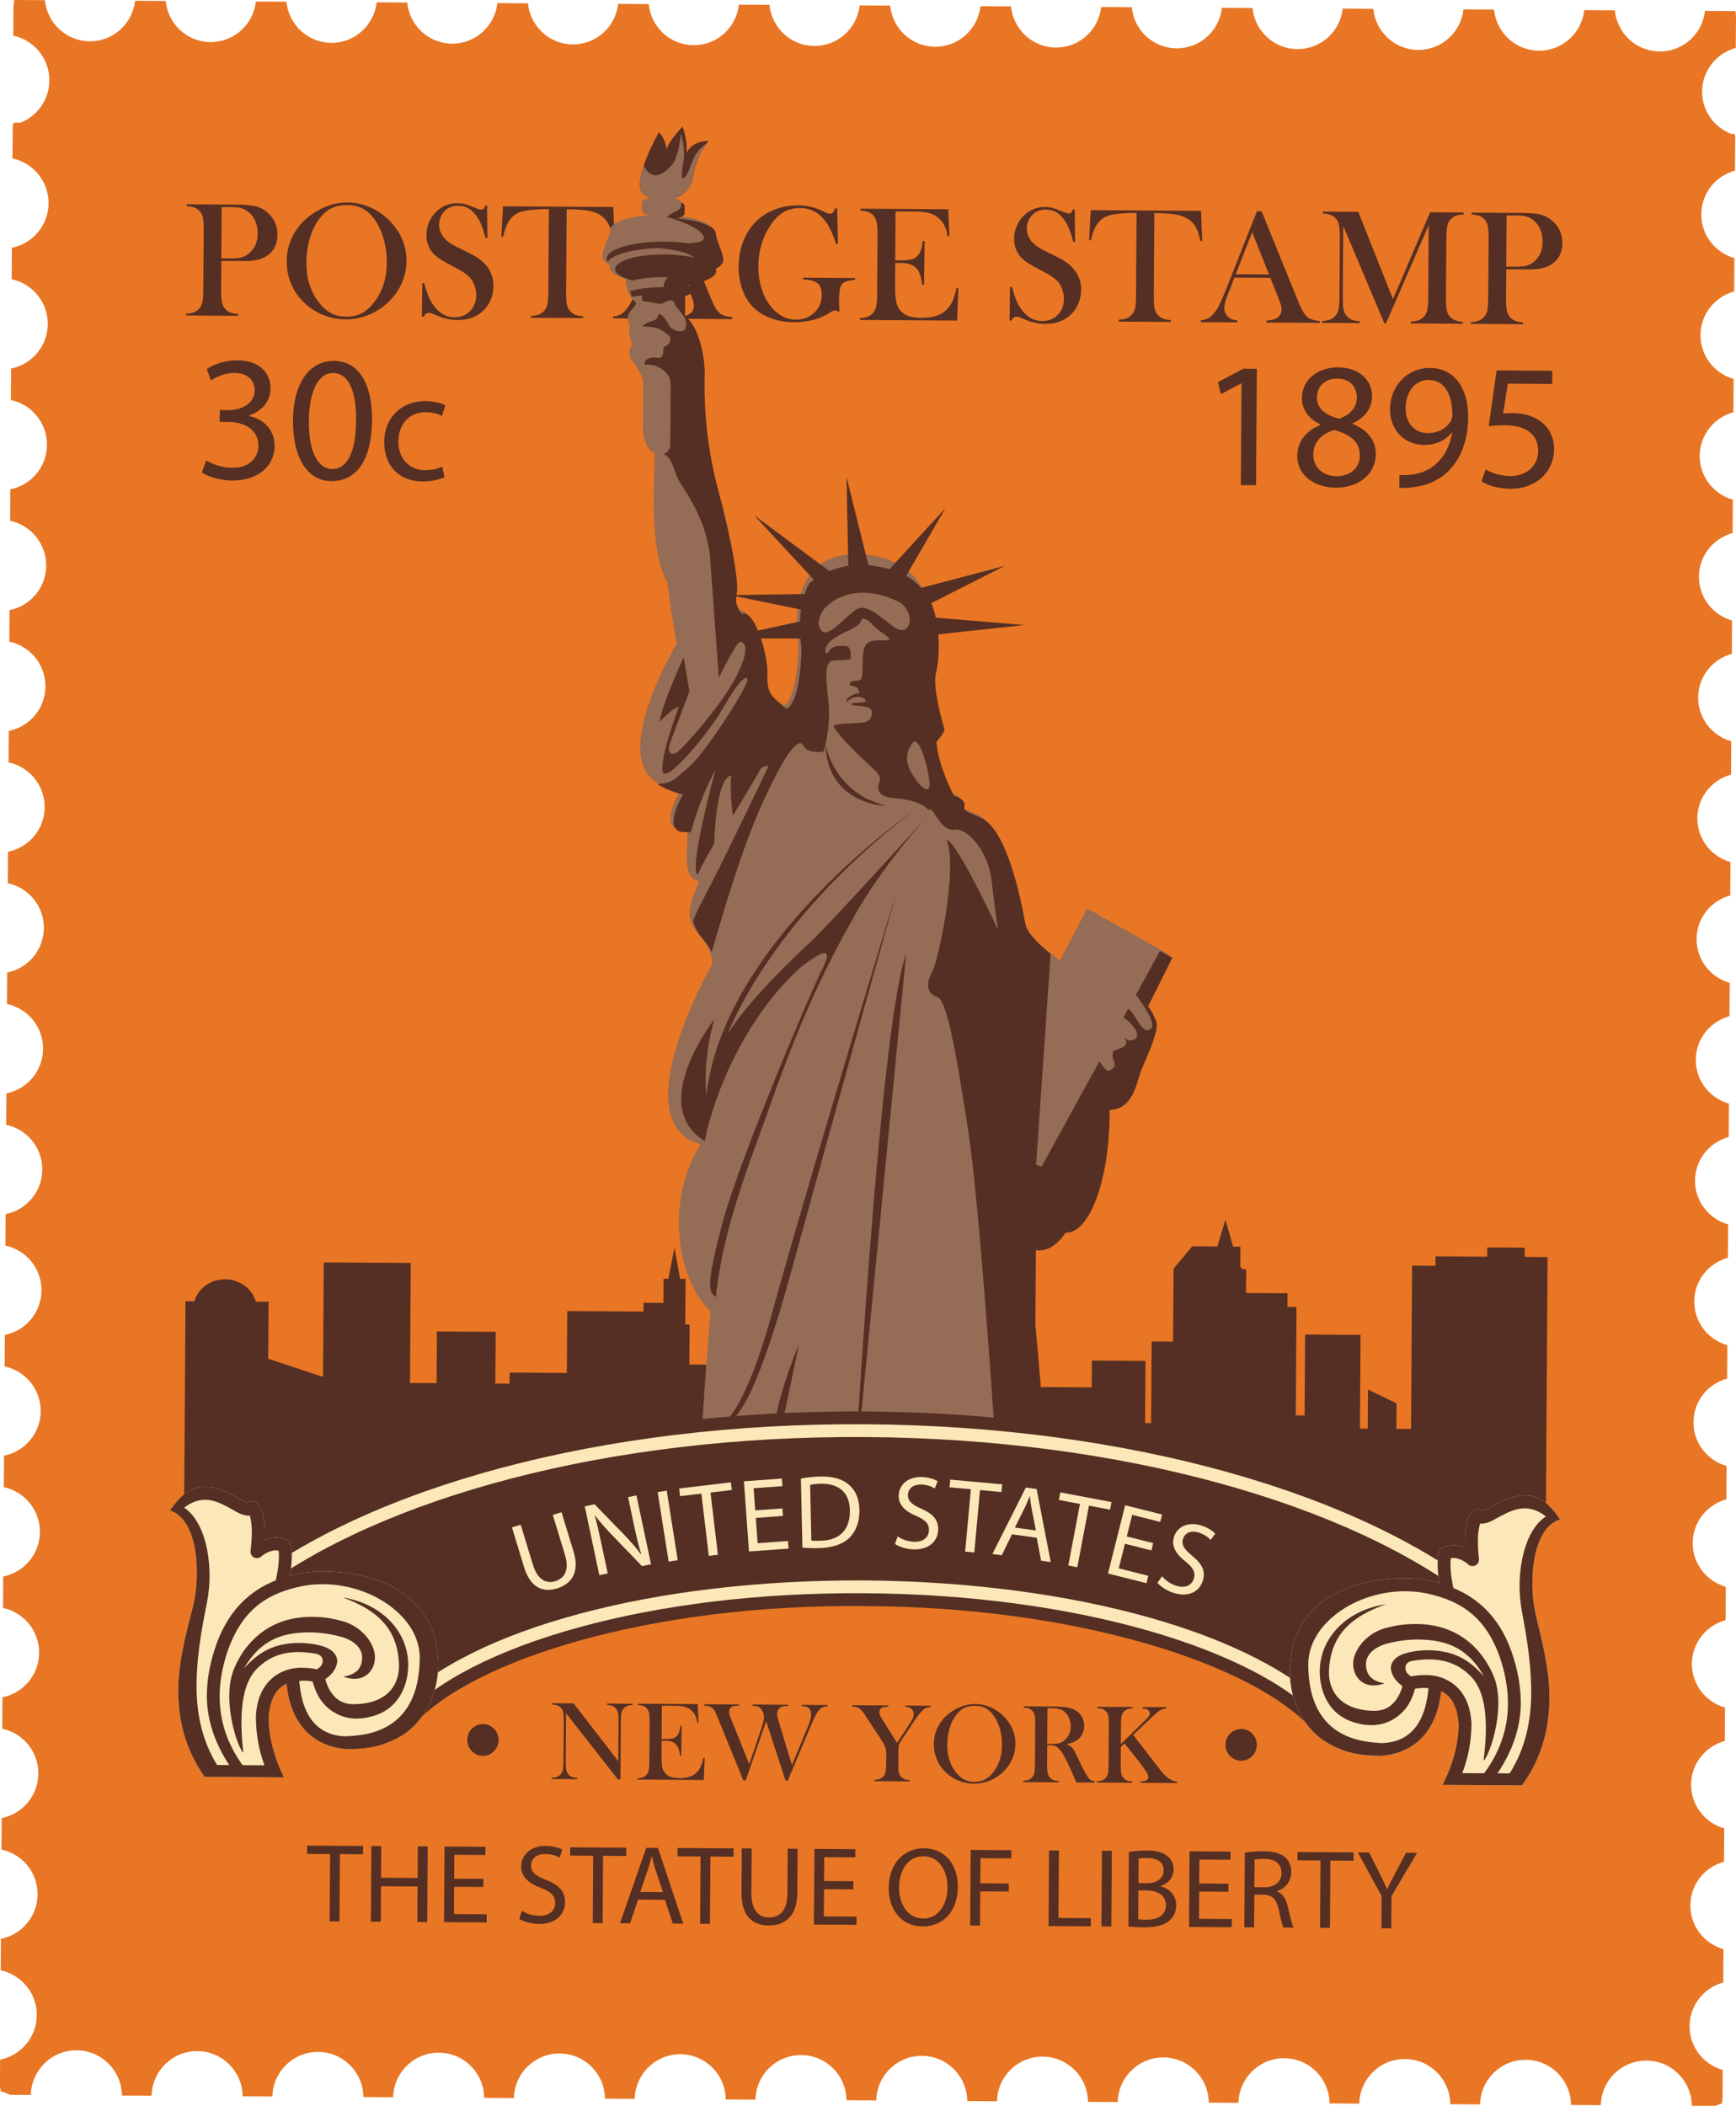 <svg xmlns="http://www.w3.org/2000/svg" width="890.58" height="1080" viewBox="0 0 890.58 1080"><g id="a"/><g id="b"><g id="c"><g id="d"><path d="M890.47 24.49l.11-16.43c-.16-.75-.17-1.56-.23-2.35l-15.69-.1c-1.3 11.74-11.19 20.86-23.27 20.78-12.07-.08-21.83-9.33-22.99-21.08l-15.67-.1c-1.32 11.75-11.21 20.87-23.28 20.79-12.08-.08-21.83-9.33-22.99-21.09l-15.69-.1c-1.31 11.74-11.2 20.86-23.27 20.79-12.08-.08-21.84-9.33-23-21.09l-15.67-.1c-1.31 11.74-11.21 20.86-23.27 20.78-12.07-.08-21.84-9.33-23.01-21.09l-15.68-.1c-1.3 11.74-11.2 20.87-23.27 20.79-12.07-.08-21.84-9.33-23-21.09l-15.68-.1c-1.31 11.75-11.21 20.87-23.27 20.79-12.08-.08-21.83-9.33-23-21.09l-15.69-.1c-1.3 11.74-11.19 20.86-23.27 20.78-12.08-.08-21.84-9.33-23-21.09l-15.68-.1c-1.31 11.74-11.21 20.87-23.27 20.79-12.07-.08-21.84-9.33-23-21.09l-15.68-.1c-1.3 11.74-11.2 20.87-23.28 20.79-12.07-.08-21.83-9.32-22.99-21.08l-15.68-.1c-1.31 11.75-11.21 20.86-23.27 20.78-12.07-.08-21.83-9.32-22.99-21.08l-15.69-.1c-1.3 11.74-11.19 20.87-23.26 20.79-12.07-.08-21.84-9.33-23.01-21.09l-15.66-.1c-1.32 11.74-11.22 20.86-23.28 20.79-12.07-.08-21.84-9.33-23-21.09l-15.69-.1c-1.3 11.74-11.2 20.86-23.28 20.79-12.07-.08-21.83-9.33-22.99-21.08l-15.68-.11c-1.31 11.75-11.21 20.87-23.26 20.79-12.08-.08-21.84-9.33-23.01-21.08l-15.69-.11c-.1.99-.21 1.98-.44 2.92l-.1 15.38c10.63 2.25 18.59 11.74 18.51 23.02-.06 9.9-6.25 18.3-14.94 21.66l-3.44-.02c-.04.36-.11.71-.16 1.07-.09.02-.17.07-.27.08l-.11 17.15c10.63 2.25 18.59 11.74 18.51 23.02-.07 11.31-8.15 20.67-18.81 22.79l-.11 16.14c10.63 2.26 18.58 11.74 18.51 23.04-.07 11.29-8.15 20.66-18.81 22.78l-.11 16.14c10.63 2.25 18.59 11.73 18.52 23.02-.07 11.29-8.15 20.66-18.81 22.78l-.1 16.14c10.63 2.26 18.59 11.74 18.51 23.04-.08 11.29-8.16 20.66-18.81 22.78l-.11 16.15c10.63 2.25 18.59 11.73 18.52 23.01-.07 11.3-8.15 20.67-18.81 22.78l-.11 16.15c10.63 2.25 18.59 11.74 18.52 23.04-.07 11.3-8.15 20.67-18.81 22.78l-.1 16.14c10.63 2.25 18.59 11.73 18.51 23.02-.07 11.29-8.15 20.66-18.81 22.78l-.11 16.15c10.63 2.26 18.59 11.74 18.51 23.04-.07 11.3-8.15 20.66-18.81 22.78l-.11 16.14c10.63 2.25 18.59 11.72 18.52 23.02-.07 11.3-8.16 20.66-18.82 22.78l-.1 16.14c10.63 2.25 18.59 11.74 18.51 23.03-.07 11.3-8.15 20.67-18.81 22.78l-.11 16.15c10.63 2.25 18.59 11.72 18.51 23.02-.07 11.29-8.15 20.66-18.81 22.77l-.11 16.15c10.63 2.26 18.59 11.75 18.52 23.04-.07 11.29-8.16 20.66-18.82 22.78l-.1 16.14c10.63 2.25 18.59 11.72 18.52 23.02-.07 11.3-8.16 20.67-18.81 22.78l-.11 16.14c10.63 2.25 18.59 11.74 18.52 23.04-.07 11.29-8.15 20.67-18.81 22.78l-.11 16.14c10.63 2.25 18.59 11.72 18.52 23.01-.07 11.3-8.15 20.66-18.81 22.78l-.11 16.14c10.63 2.25 18.59 11.74 18.51 23.04-.07 11.29-8.16 20.66-18.81 22.78l-.09 13.84c.16.82.38 1.62.45 2.45 1.67.39 3.22 1.01 4.74 1.73l10.67.07c.27-12.74 10.7-22.96 23.51-22.88 12.78.08 23.09 10.44 23.19 23.18l15.25.1c.28-12.73 10.69-22.96 23.49-22.87 12.8.08 23.1 10.44 23.21 23.18l15.26.1c.27-12.73 10.7-22.96 23.5-22.88 12.78.08 23.09 10.45 23.19 23.18l15.27.1c.27-12.73 10.7-22.95 23.49-22.87 12.8.08 23.09 10.44 23.21 23.18l15.24.1c.28-12.73 10.72-22.96 23.51-22.88 12.79.08 23.1 10.44 23.2 23.18l15.26.1c.28-12.73 10.69-22.96 23.49-22.88 12.8.08 23.11 10.44 23.21 23.18l15.25.1c.27-12.73 10.7-22.96 23.5-22.87 12.78.08 23.09 10.44 23.2 23.18l15.26.1c.27-12.73 10.69-22.96 23.49-22.87 12.8.08 23.1 10.44 23.21 23.18l15.25.1c.27-12.73 10.69-22.96 23.5-22.88 12.78.09 23.09 10.44 23.19 23.18l15.26.1c.28-12.73 10.69-22.96 23.49-22.87 12.79.08 23.1 10.44 23.2 23.18l15.25.1c.28-12.73 10.71-22.96 23.51-22.88 12.78.08 23.09 10.44 23.19 23.18l15.27.1c.27-12.73 10.69-22.96 23.49-22.87 12.8.08 23.09 10.44 23.21 23.18l15.24.1c.28-12.73 10.71-22.96 23.5-22.88 12.79.08 23.1 10.45 23.18 23.18l15.27.1c.27-12.73 10.69-22.96 23.49-22.88 12.8.08 23.1 10.45 23.21 23.18l12.07.08c1.06-.49 2.17-.91 3.32-1.25.05-.66.24-1.26.35-1.91l.1-15.28c-9.85-2.82-17.06-11.8-16.99-22.53.07-10.74 7.4-19.63 17.28-22.33l.11-17.09c-9.84-2.81-17.06-11.81-16.99-22.54.07-10.73 7.4-19.64 17.28-22.31l.11-17.09c-9.85-2.82-17.06-11.8-16.99-22.54.07-10.73 7.4-19.64 17.28-22.33l.11-17.09c-9.84-2.8-17.06-11.8-16.99-22.54.07-10.73 7.4-19.63 17.28-22.32l.11-17.09c-9.84-2.82-17.05-11.8-16.99-22.53.07-10.73 7.4-19.64 17.28-22.33l.11-17.09c-9.85-2.81-17.06-11.8-16.99-22.54.07-10.74 7.4-19.64 17.28-22.32l.11-17.09c-9.85-2.82-17.06-11.8-16.99-22.54.07-10.73 7.4-19.64 17.28-22.33l.11-17.08c-9.85-2.81-17.06-11.81-16.99-22.54.07-10.73 7.4-19.64 17.28-22.31l.11-17.09c-9.84-2.82-17.06-11.8-16.99-22.54.07-10.73 7.4-19.64 17.28-22.33l.11-17.09c-9.85-2.8-17.06-11.8-16.99-22.54.07-10.73 7.4-19.64 17.28-22.31l.11-17.09c-9.84-2.82-17.05-11.8-16.99-22.53.07-10.73 7.4-19.63 17.28-22.34l.11-17.08c-9.84-2.8-17.06-11.81-16.98-22.54.07-10.72 7.4-19.64 17.28-22.31l.11-17.09c-9.85-2.81-17.06-11.81-16.99-22.54.07-10.73 7.4-19.63 17.28-22.33l.11-17.09c-9.84-2.8-17.05-11.8-16.99-22.53.07-10.73 7.4-19.64 17.28-22.32l.11-17.09c-9.85-2.82-17.06-11.81-16.99-22.54.07-10.74 7.4-19.64 17.28-22.33l.11-17.09c-9.84-2.81-17.05-11.8-16.99-22.55.07-10.72 7.4-19.64 17.28-22.31l.12-18.09c-.06-.03-.12-.05-.18-.07-.01-.21-.04-.41-.06-.61h-1.6c-8.87-3.37-15.2-11.81-15.14-21.87.07-10.72 7.4-19.63 17.28-22.31z" fill="#e97624"/><g><path d="M113.55 133.81l-.09 15.01c-.02 2.84.13 4.95.44 6.33.31 1.38.9 2.52 1.76 3.42.74.79 1.61 1.37 2.6 1.75.99.38 2.29.62 3.9.71v.96l-26.72-.17v-.96c1.62-.08 2.93-.29 3.92-.66.99-.37 1.86-.94 2.62-1.72.9-.89 1.51-2.01 1.82-3.37.32-1.36.48-3.48.5-6.35l.2-30.81c.02-2.4-.07-4.25-.28-5.54-.2-1.29-.55-2.36-1.04-3.16-.72-1.12-1.63-1.95-2.74-2.5-1.11-.55-2.56-.89-4.34-1.01h-.29v-.96l25.21.16c4.4.03 7.65.27 9.74.73 2.09.46 3.99 1.36 5.71 2.71 3.94 3.04 5.89 7.07 5.86 12.08-.03 5.1-2.06 8.82-6.09 11.16-2.1 1.21-4.64 1.94-7.63 2.17-.95.08-3.23.11-6.86.08l-8.2-.05zm.01-1.33 4.09.03c2.76.02 4.89-.17 6.38-.57 1.49-.39 2.83-1.13 4-2.21 2.75-2.46 4.14-5.76 4.16-9.88.01-2.28-.37-4.39-1.15-6.3-.78-1.91-1.91-3.47-3.38-4.68-1.69-1.43-3.71-2.28-6.04-2.55-.64-.06-2.11-.1-4.39-.11l-3.51-.02-.17 26.3z" fill="#552f23"/><path d="M147.08 134.01c.03-4.69 1.06-9.02 3.1-13.01 2.03-3.99 4.98-7.46 8.85-10.42 2.88-2.18 5.99-3.86 9.31-5.02 3.32-1.16 6.67-1.74 10.04-1.72 4.29.03 8.44 1 12.44 2.91 4 1.91 7.49 4.58 10.48 8.04 4.87 5.61 7.28 11.97 7.23 19.08-.02 3.57-.69 7.01-1.99 10.32-1.3 3.31-3.19 6.32-5.66 9.04-3.04 3.38-6.61 5.99-10.73 7.84-4.12 1.84-8.43 2.75-12.92 2.72-4.43-.03-8.66-.96-12.69-2.8-4.03-1.84-7.5-4.43-10.4-7.77-2.3-2.61-4.06-5.57-5.27-8.88-1.22-3.32-1.82-6.76-1.79-10.33zm10.11.69c-.05 8.09 2.11 14.92 6.48 20.5 1.96 2.49 4.05 4.31 6.25 5.46 2.21 1.14 4.76 1.72 7.66 1.74 2.93.02 5.5-.52 7.72-1.62 2.22-1.1 4.35-2.9 6.37-5.4 4.44-5.55 6.69-12.41 6.74-20.58.03-4.49-.55-8.74-1.74-12.75-1.18-4.01-2.87-7.42-5.05-10.22-1.77-2.3-3.74-3.98-5.92-5.04-2.18-1.06-4.76-1.6-7.75-1.62-2.95-.02-5.51.47-7.68 1.5-2.17 1.02-4.18 2.68-6.03 4.98-2.22 2.75-3.94 6.13-5.17 10.14-1.23 4-1.85 8.31-1.88 12.92z" fill="#552f23"/><path d="M216.42 162.44l.24-17.26.96.05c1.14 4.4 2.51 7.87 4.11 10.41 3.01 4.69 6.81 7.05 11.41 7.08 3.21.02 5.86-1.03 7.97-3.17 2.1-2.14 3.17-4.84 3.19-8.13.0-1.42-.21-2.87-.66-4.35-.45-1.48-1.06-2.75-1.83-3.81-.81-1.09-1.93-2.15-3.39-3.16-1.46-1.01-3.69-2.3-6.68-3.85-2.64-1.36-4.67-2.5-6.06-3.43-1.41-.93-2.53-1.87-3.39-2.82-2.38-2.64-3.55-5.83-3.53-9.6.02-2.31.5-4.54 1.44-6.67.95-2.15 2.26-3.98 3.94-5.5 2.97-2.71 6.48-4.05 10.52-4.03 1.31.01 2.52.15 3.63.42 1.11.27 2.6.8 4.46 1.59 1.39.57 2.33.93 2.83 1.08.5.16.95.24 1.34.24.98.0 1.63-.7 1.98-2.11h.96l.19 16.6h-.96c-.74-2.66-1.37-4.69-1.9-6.1-.53-1.41-1.17-2.72-1.92-3.92-1.35-2.19-2.84-3.8-4.47-4.86-1.63-1.06-3.52-1.59-5.66-1.6-3.12-.02-5.59 1.02-7.41 3.13-.76.86-1.36 1.87-1.8 3.04-.44 1.17-.66 2.34-.67 3.51-.03 4.66 2.94 8.44 8.9 11.32l5.87 2.88c4.52 2.17 7.78 4.57 9.76 7.18 2.26 2.92 3.38 6.3 3.36 10.15-.01 2.56-.55 5-1.59 7.33-1.47 3.24-3.66 5.74-6.57 7.48-2.91 1.75-6.33 2.61-10.26 2.58-3.59-.02-7.05-.76-10.35-2.2-1.72-.76-2.75-1.2-3.08-1.31-.33-.12-.71-.17-1.13-.18-1.33-.01-2.26.65-2.77 1.99h-.96z" fill="#552f23"/><path d="M281.58 107.26c-1.76-.01-3.64.03-5.64.13-4.29.19-7.5.72-9.61 1.57-2.11.85-3.85 2.32-5.23 4.44-1.26 1.94-2.24 4.58-2.94 7.92l-.96-.09.85-15.42 56.56.37.65 15.43-.96.08c-.73-3.88-1.89-6.82-3.48-8.83-1.59-2-3.91-3.45-6.97-4.33-2.58-.77-6.97-1.17-13.16-1.22l-.27 42.65c-.02 2.84.13 4.95.44 6.33.31 1.38.9 2.52 1.76 3.42.77.81 1.65 1.4 2.64 1.77.99.37 2.27.6 3.86.7v.96l-26.72-.17v-.96c1.62-.08 2.93-.29 3.92-.64.99-.36 1.88-.94 2.66-1.74.87-.89 1.47-2.01 1.8-3.38.33-1.37.5-3.48.52-6.35l.28-42.64z" fill="#552f23"/><path d="M375.61 163.65l-27.47-.18v-.96c2.49-.21 4.22-.62 5.2-1.22 1.73-1.07 2.61-2.57 2.62-4.5.0-1.14-.37-2.68-1.14-4.61l-.7-1.77-3.95-9.89-18.39-.12-2.21 5.75-1.06 2.59c-1.27 3.06-1.92 5.46-1.93 7.22.0 1.03.22 1.99.67 2.89.46.89 1.07 1.62 1.85 2.18 1.08.76 2.47 1.21 4.17 1.37v.96l-18.73-.12v-.96c1.48-.08 2.78-.43 3.9-1.06 1.12-.63 2.21-1.66 3.28-3.08.9-1.13 1.78-2.6 2.64-4.39.86-1.79 2-4.49 3.42-8.07l15.56-39.32h2.38l17.9 44.07c1.34 3.32 2.41 5.7 3.22 7.13.8 1.43 1.67 2.5 2.61 3.23.67.51 1.43.9 2.29 1.17.86.27 2.15.51 3.88.71v.96zm-26.1-24.84-8.64-21.71-8.42 21.6 17.06.11z" fill="#552f23"/><path d="M429.5 106.92l.38 18.19-.96.07c-1.88-6.2-4.32-10.82-7.31-13.86-2.99-3.04-6.62-4.58-10.88-4.61-3.32-.02-6.17.64-8.57 1.97-2.39 1.34-4.63 3.52-6.71 6.54-4.22 6.19-6.36 13.28-6.41 21.28-.02 3.82.45 7.42 1.44 10.82.98 3.39 2.42 6.39 4.33 8.99 3.71 5.04 8.24 7.58 13.62 7.62 2.12.01 4.12-.42 5.99-1.3 1.87-.88 3.41-2.1 4.62-3.65 1.66-2.16 2.5-4.74 2.52-7.72.02-2.76-.71-4.76-2.2-5.99-1.48-1.23-3.94-1.87-7.36-1.89v-.96l26.67.17v.96c-2.46.21-4.18.54-5.18.99-.99.45-1.73 1.24-2.21 2.35-.54 1.22-.82 3.66-.84 7.31.0 1 .04 2.57.14 4.68l.08.96c-1.06-.39-1.84-.6-2.34-.6-.61.0-1.39.31-2.35.95-2.44 1.66-5.26 2.92-8.47 3.79-3.21.87-6.6 1.29-10.17 1.27-4.91-.03-9.32-.89-13.26-2.59-3.93-1.7-7.11-4.11-9.55-7.25-1.82-2.35-3.22-5.15-4.19-8.39-.97-3.24-1.44-6.67-1.42-10.29.03-4.99.95-9.63 2.77-13.9 1.81-4.28 4.34-7.81 7.59-10.57 2.66-2.24 5.72-3.96 9.19-5.17 3.47-1.2 7.12-1.79 10.97-1.77 2.23.02 4.3.24 6.2.67 1.9.43 3.93 1.13 6.07 2.09l2.46 1.14c.61.25 1.17.38 1.67.39 1.12.0 1.97-.9 2.57-2.7h1.09z" fill="#552f23"/><path d="M486.43 107.3l.62 13.8-.96.04c-.35-2.34-.93-4.29-1.76-5.82-.83-1.54-2.03-2.9-3.61-4.08-1.3-.98-2.84-1.68-4.63-2.09-1.78-.42-4.15-.63-7.1-.65l-9.57-.06-.16 25.08 2.51.02c2.54.01 4.44-.14 5.73-.47 1.28-.33 2.33-.92 3.15-1.78.79-.8 1.37-1.75 1.76-2.85.38-1.1.7-2.72.97-4.86l.96.05-.31 22.41h-.96c-.23-2.15-.6-3.88-1.08-5.19-.48-1.31-1.15-2.43-2.01-3.36-.83-.89-1.91-1.56-3.25-1.98-1.33-.43-3.04-.65-5.1-.66l-2.38-.02-.06 9.58c-.03 3.82.06 6.6.24 8.34.19 1.74.55 3.2 1.1 4.37.93 2.01 2.37 3.49 4.3 4.44 1.93.95 4.48 1.43 7.66 1.45 3.34.02 6.15-.39 8.41-1.22 2.27-.84 4.11-2.14 5.54-3.91 1.01-1.19 1.83-2.56 2.47-4.08.64-1.53 1.23-3.55 1.77-6.06l.96.05-.65 16.63-49.87-.32v-.96c1.59-.08 2.88-.29 3.87-.65 1-.35 1.88-.94 2.67-1.74.87-.89 1.47-2.02 1.79-3.4.33-1.38.51-3.49.52-6.33l.2-30.81c.02-2.84-.13-4.95-.44-6.34-.31-1.38-.89-2.52-1.75-3.42-.75-.81-1.62-1.41-2.6-1.77-.99-.37-2.29-.6-3.91-.7v-.96l44.95.29z" fill="#552f23"/><path d="M517.92 164.4l.24-17.27.96.05c1.14 4.4 2.51 7.87 4.11 10.41 3.01 4.69 6.81 7.05 11.41 7.08 3.2.02 5.87-1.04 7.97-3.17 2.11-2.13 3.17-4.84 3.19-8.13.0-1.43-.21-2.88-.67-4.36-.45-1.48-1.06-2.75-1.83-3.81-.8-1.09-1.93-2.14-3.38-3.15-1.46-1.02-3.69-2.3-6.69-3.85-2.64-1.36-4.66-2.5-6.06-3.42-1.4-.93-2.54-1.87-3.39-2.83-2.38-2.63-3.55-5.83-3.53-9.59.01-2.32.5-4.54 1.44-6.68.95-2.14 2.26-3.97 3.94-5.49 2.97-2.71 6.48-4.05 10.52-4.03 1.31.0 2.52.15 3.63.42 1.11.27 2.6.8 4.46 1.59 1.39.57 2.33.93 2.83 1.09.5.16.94.24 1.34.24.97.0 1.63-.7 1.98-2.12h.96l.19 16.6h-.96c-.74-2.66-1.37-4.69-1.9-6.1-.53-1.42-1.17-2.72-1.91-3.93-1.35-2.18-2.84-3.8-4.48-4.86-1.63-1.06-3.52-1.59-5.66-1.6-3.11-.02-5.59 1.02-7.41 3.13-.76.86-1.36 1.88-1.8 3.04-.44 1.17-.66 2.34-.67 3.51-.03 4.66 2.94 8.44 8.91 11.32l5.86 2.88c4.52 2.18 7.78 4.57 9.76 7.18 2.26 2.92 3.38 6.3 3.36 10.15-.02 2.56-.55 5.01-1.59 7.34-1.47 3.24-3.66 5.74-6.57 7.49-2.91 1.74-6.33 2.6-10.26 2.58-3.6-.03-7.05-.75-10.36-2.2-1.72-.76-2.75-1.2-3.08-1.32-.33-.11-.71-.17-1.13-.17-1.34-.01-2.26.65-2.77 1.99h-.96z" fill="#552f23"/><path d="M583.08 109.22c-1.75-.01-3.64.03-5.64.13-4.29.2-7.5.71-9.61 1.57-2.11.85-3.86 2.33-5.23 4.44-1.27 1.94-2.24 4.58-2.94 7.92l-.96-.09.85-15.42 56.56.37.65 15.43-.96.08c-.73-3.88-1.89-6.82-3.47-8.82-1.59-2-3.91-3.45-6.98-4.33-2.59-.77-6.97-1.17-13.16-1.22l-.28 42.65c-.02 2.84.13 4.95.44 6.33.31 1.39.89 2.52 1.76 3.42.77.81 1.65 1.41 2.64 1.77.99.37 2.27.6 3.86.7v.96l-26.72-.17v-.96c1.62-.07 2.93-.29 3.92-.65.99-.35 1.88-.94 2.66-1.74.87-.88 1.47-2.01 1.8-3.38.32-1.36.5-3.48.52-6.35l.27-42.64z" fill="#552f23"/><path d="M677.11 165.6l-27.47-.18v-.96c2.49-.21 4.22-.62 5.2-1.22 1.73-1.07 2.61-2.58 2.62-4.5.0-1.14-.37-2.68-1.14-4.61l-.7-1.76-3.95-9.89-18.39-.12-2.21 5.75-1.06 2.59c-1.27 3.05-1.91 5.46-1.93 7.22.0 1.03.22 1.99.67 2.89.45.89 1.07 1.62 1.85 2.19 1.08.76 2.47 1.21 4.17 1.37v.96l-18.74-.12v-.96c1.49-.08 2.78-.43 3.9-1.06 1.12-.63 2.21-1.66 3.28-3.07.9-1.14 1.78-2.6 2.64-4.39.86-1.79 2-4.48 3.42-8.07l15.55-39.32 2.38.02 17.9 44.06c1.34 3.32 2.41 5.7 3.21 7.13.8 1.43 1.67 2.5 2.61 3.23.67.51 1.43.89 2.29 1.17.86.27 2.16.51 3.88.72v.96zm-26.1-24.84-8.64-21.71-8.42 21.6 17.06.11z" fill="#552f23"/><path d="M750.84 109.97c-1.59.08-2.86.28-3.83.62-.96.34-1.85.91-2.66 1.72-.62.58-1.08 1.23-1.39 1.93-.31.71-.53 1.61-.64 2.69-.21 1.45-.31 3.16-.33 5.14l-.2 30.81c-.02 2.87.14 5 .46 6.4.33 1.39.92 2.52 1.78 3.35 1.52 1.49 3.68 2.31 6.46 2.47v.96l-26.72-.17v-.96c1.62-.08 2.93-.3 3.92-.66.99-.37 1.88-.95 2.67-1.72.87-.89 1.47-2.02 1.8-3.4.33-1.37.5-3.49.52-6.33l.24-37.37-21.86 50.36h-.88l-21.08-49.9-.24 36.62c-.02 2.87.13 4.99.44 6.36.31 1.37.9 2.5 1.76 3.39.77.82 1.65 1.41 2.64 1.78.99.36 2.27.6 3.86.69v.96l-19.28-.12v-.96c1.6-.08 2.89-.29 3.88-.65 1-.36 1.88-.94 2.67-1.74.87-.88 1.46-2.01 1.8-3.39.33-1.37.5-3.49.52-6.33l.2-30.81c0-1.28-.02-2.5-.1-3.64-.13-2.06-.44-3.57-.94-4.53-.69-1.31-1.63-2.28-2.84-2.92-1.21-.63-2.81-1.01-4.82-1.14v-.97l18.15.12 17.81 44.8 19.06-44.57 17.18.11v.96z" fill="#552f23"/><path d="M772.73 138.08l-.1 15.01c-.02 2.84.13 4.95.44 6.33.31 1.38.9 2.52 1.75 3.42.75.79 1.62 1.37 2.6 1.75.98.38 2.29.62 3.9.72v.96l-26.72-.17v-.96c1.62-.07 2.93-.29 3.92-.66.99-.37 1.87-.94 2.62-1.72.9-.88 1.5-2.01 1.82-3.37.31-1.37.48-3.48.5-6.35l.2-30.81c.02-2.4-.08-4.25-.27-5.54-.21-1.3-.55-2.35-1.05-3.16-.72-1.12-1.64-1.95-2.75-2.51-1.11-.55-2.56-.89-4.34-1.01h-.29v-.96l25.22.16c4.4.03 7.64.27 9.73.73 2.09.46 3.99 1.37 5.71 2.71 3.94 3.04 5.89 7.06 5.86 12.08-.03 5.1-2.06 8.82-6.09 11.16-2.1 1.21-4.64 1.94-7.62 2.17-.95.08-3.23.1-6.85.08l-8.2-.05zm0-1.33 4.1.03c2.76.02 4.89-.17 6.38-.57s2.83-1.13 4.01-2.21c2.75-2.46 4.13-5.76 4.16-9.88.02-2.28-.37-4.39-1.15-6.3-.78-1.91-1.91-3.47-3.38-4.68-1.69-1.43-3.71-2.28-6.05-2.55-.64-.06-2.1-.1-4.39-.11l-3.52-.02-.17 26.3z" fill="#552f23"/></g><path d="M94.46 776.08l8.24 14.49 668.24 4.33 22.12-20.94.84-129.25-11.76-.08.03-4.74-19.19-.12-.03 4.74-26.53-.17-.03 4.85-11.97-.07-.54 83.74-7.52-.05.08-13.08-14.64-7.07-.13 20.05-4.01-.02.31-48.07-28.44-.18-.27 41.48-4.51-.03.36-55.59-4.64-.03.05-7-21.31-.14.08-12.14h-1.99v-.09l-1.01-1.24.06-10.26-3.74-.03-3.96-13.8-4.1 13.7-12.95-.08-9.55 11.47-.24 37.4-11.01-.07-.27 41.87-3.09-.02.21-31.87-27.48-.18-.09 13.74-29.12-.19.51-78.07-5.6-.04-3.53-19.44-2.84 14.54-18.57-.12-.24 36.85-12.08-.07-.3 46.08-3.87-.02.17-26.53-2.23-.02.18-27.78-2.8-.02-.17-.95.03-4.6h-.87l-1.89-10.49-2.06 10.47-32.34-.21-.18 27.79-8.49-.05-.1 15.21-13.31-.09.1-16.2h-2.23l.05-8.54-11.23-.07.2-31.72-34.29-.23-.41 62.91-18.92-.12.13-20.48-2.23-.08.15-23.37-2.79-.02-2.91-16.04-3.12 16.01-2.45-.02-.08 12.4-10.21-.06-.03 4.49-39.1-.25-.21 31.74-29.36-.19-.03 5.69-7.3-.05.17-26.53-30.14-.19-.17 26.52-13.64-.09.4-61.57-44.63-.29-.38 58.74-28.12-9.33.19-29.22-6.56-.04c-1.84-6.56-8.13-11.42-15.67-11.47-7.57-.05-13.93 4.73-15.85 11.27l-4.55-.03-.71 108.74z" fill="#552f23"/><g><g><path d="M338 67.82s-15.69 27.61-7.21 32.28c8.48 4.68 22.78 2.8 24.68-9.07 1.9-11.87 8.02-18.75 8.02-18.75.0.0-8.19-.39-11.29 6.19.66-6.6-2.03-13.54-2.03-13.54.0.0-7.03 7.21-8.28 11.82-.28-5.61-3.9-8.93-3.9-8.93z" fill="#552f23"/><path d="M330.8 100.1c8.48 4.68 22.78 2.8 24.68-9.07 1.4-8.66 5.01-14.65 6.89-17.27-7.05 4.02-8.19 13.41-10.14 16.02-2.45 3.3-3.18 1.81-1.74-5.97 1.42-7.77-1.17-15.24-1.17-15.24.0.0-1.03 11.68-4.43 15.78-8.28 9.55-12.63 4.79-14.61.51-2.24 6.66-3.22 13.19.53 15.24z" fill="#956c55"/><path d="M312.91 136.02c-.16.36-.27.72-.27 1.09-.02 2.31 3.15 4.39 8.24 5.9.24 3.3 1.17 8.95 4.62 11.39 2.74 1.93-3.31 4.62-3.34 8.17-.02 3.55 1.25 3.56.73 6.29-.53 2.73.95 6.01 1.2 7.65.23 1.64-2.54 2.98-.55 7.09 1.98 4.11 6.49 7.69 6.45 13.7-.03 5.99-.15 23.99-.15 23.99.0.0.93 9.56 5.95 10.96.44 10.64-3.58 48.55 6.61 66.62 2.38 19.94 4.82 31.14 4.82 31.14.0.0-33.02 54.65-11.5 70.6 6.01 3.85 13.04 5.26 13.04 5.26.0.0-12.97 22.02 3.64 19.13 1.22 7.64-3.44 26.44 6.36 26.78-7.92 17.42-5.4 21.25 1.06 29.22 6.5 7.95 5.46 13.67 5.46 13.67.0.0-46.54 81.02-5.9 92.19-18.28 29.35-12.27 68.85 5.22 85.89-2.43 26.77-6.99 85.92-6.79 126.84l164.59 1.06c-.38-12.02-.86-22.83-.86-22.83.0.0 10.04 1.97 9.62-9.75-.42-11.74-.39-17.2-.39-17.2.0.0 4.54-1.89 4.32-8.71-.21-6.82-9.13-104.02-9.13-104.02.0.0 9.26 6.88 19.16-7.52 11.8.9 22.79-26.59 22.53-62.89 11.3-.2 13.66-12.46 15.46-18.18 1.8-5.72 10.44-22.04 8.46-27.22-1.97-5.2-4.21-7.68-4.21-7.68l12.48-25.01-42.08-23.74-13.99 26.65s-17.77-12.4-19.23-20.04c-1.46-7.65-8.49-47.81-22.53-54.44-8.26-3.88-9.27-3.34-8.75-6.61.53-3.27-5.5-4.95-5.5-4.95.0.0-8.2-15.62-8.87-27.61 4.56-5.16 4.07-6.53 4.07-6.53.0.0-6.39-20.78-4.33-28.96 1.53-4.07 9.68-58.86-39.86-59.18-37.69.29-29.19 46.19-29.19 46.19.0.0.08 26.74-7.49 31.6-6.25-5.22-10.52-7.15-9.94-17.25.56-10.09-6.56-34.14-13.13-31.47-3.98-5.47-2.97-6.83-2.43-12.01.52-5.17-2.61-25.4-9.72-51.64-7.13-26.24-7.21-49.98-6.92-58.7.31-8.52-2.71-25.09-10.09-30.25l.07-10.38c2.45-.78 3.97-1.82 3.97-3.02.0-1-1.1-1.93-2.94-2.69 8.77-1.26 14.84-3.96 14.86-7.13.0-.37-.11-.73-.27-1.09 2.48-1.32 3.94-2.84 3.95-4.49.02-3.12-3.87-11.16-3.86-13.56.02-3.77-8.61-6.97-20.22-7.87 2.51-.55 4.16-1.44 4.17-2.45l.03-3.96c.01-1.71-4.54-3.13-10.16-3.16-5.64-.04-10.21 1.33-10.22 3.03l-.02 3.96c0 1.01 1.63 1.93 4.14 2.5-11.62.75-20.29 3.84-20.32 7.61-.02 2.4-4.01 10.38-4.03 13.51.0 1.64 1.43 3.17 3.89 4.53z" fill="#956c55"/></g><path d="M437.94 764.91l26.93-275.82c-13.85 38.29-26.93 275.82-26.93 275.82zm-.05-294.41c13.61-24.59 34.79-48.47 38.01-52.06-4.74 5.27-50.24 55.49-60.48 65.04-10.79 10.08-32.15 30.53-42.08 46.82 6.49-16.56 31.98-66.38 95.28-114.33.0.0-97.58 66.73-106.28 146.04-1.79-20.9 4.09-39.14 4.09-39.14.0.0-34.66 44.09-4.88 62.38 4.5-24.02 21.43-65.05 50.37-90.14 16.51-12.29 13.04-4.13 8.88 4.03-4.17 8.15-41.8 96.08-50.23 128.24-8.42 32.16-7.17 35.27-3.31 37.77 1.96-19.56 7.54-42.65 19.62-75.52 12.09-32.89 24.44-72.71 51.02-119.12zm22.3-13.91s-46.67 153.03-64.75 219.16c-12.96 46.16-22.99 52.76-22.99 52.76.0.0 9.92 9.22 33.11-75.2 23.2-84.44 54.63-196.72 54.63-196.72zm-75.02 343.16h1.64l23.05-110.29s-7.77 18.34-11.13 34.01c-1.91 8.86-8.34 45.82-13.56 76.28zm203.76-283.51 12.49-25.01-6.32-3.55-12.37 22.55c3.38 4.42 10.58 14.59 7.7 17.31-3.69 3.5-6.9-4.8-9.98-8.67-.53-.65-1.09-1.14-1.67-1.49l-2.48 4.53c.79.42 1.63.96 2.42 1.7 3.23 3.09 5.89 6.79 4.04 8.77-1.84 1.99-4.53 1.52-6.35-.65 2.24 2.93 1.52 3.54.25 4.91-1.29 1.37-5.69 1.66-5.7 3.03-.01 1.39-.56 2.3.54 4.62 1.13 2.31-.6 3.83-2.01 4.58-1.29.71-2.1.36-5.52-4.49l-29.7 54.1-2.75-1.21 7.46-108c-5.27-4.31-12.03-10.6-12.9-15.19-1.45-7.65-8.48-47.8-22.52-54.45-8.26-3.87-9.27-3.34-8.75-6.61.53-3.27-5.5-4.95-5.5-4.95.0.0-8.2-15.62-8.88-27.61 4.56-5.16 4.07-6.53 4.07-6.53.0.0-6.4-20.78-4.33-28.96.55-1.49 1.98-9.74 1.17-19.63l44.22-4.77-45.5-3.79c-.56-2.49-1.3-5.02-2.26-7.47l37.69-19.09-42.92 11.29c-2-2.25-4.45-4.35-7.71-6.17l20.2-34.77-28.75 31.34c-2.47-.69-5.21-1.27-8.34-1.71-.83-.12-1.64-.19-2.44-.27l-11.27-45.3.93 45.58c-3.59.53-6.83 1.5-9.67 2.7l-38.66-28.63 30.66 33.08c-.79.57-1.54 1.16-2.22 1.71-1.01 1.79-1.83 3.67-2.49 5.59l-34.98.5c.09-.69.21-1.45.3-2.32.53-5.18-2.61-25.4-9.72-51.65-7.13-26.24-7.21-49.98-6.91-58.7.31-8.52-2.71-25.09-10.08-30.25l.07-10.38c.23-.08.44-.15.65-.23h.03c1.07-.39 1.92-.85 2.49-1.35.03-.02.07-.06.1-.08.08-.07.14-.15.2-.22.05-.06.09-.11.14-.17.05-.07.09-.13.14-.19.03-.06.07-.15.12-.23.01-.04.03-.09.04-.15.04-.13.08-.26.08-.4.0-1-1.1-1.94-2.95-2.69 8.77-1.26 14.85-3.96 14.87-7.13.0-.38-.11-.73-.26-1.1 2.48-1.32 3.93-2.84 3.95-4.48.02-3.13-3.87-11.16-3.86-13.56.02-3.77-8.61-6.97-20.21-7.88 2.51-.54 4.16-1.44 4.17-2.45l.03-3.96c0-.65-.67-1.26-1.81-1.76.24 1.57-.05 3.32-2.09 4.28-2.62 1.25-5.41 3.05-5.41 3.05.0.0 18.36 5.05 19.2 10.69.3 2.03-3.3 2.7-8.3 2.91-3.64-.5-7.65-.8-11.89-.83-16.37-.1-29.68 3.82-29.71 8.8.0.56.2 1.11.51 1.65 2.41-3.86 12.97-6.78 26.07-7.12 10.74.9 16.39 2.97 18.3 4.9-4.23-1.01-9.49-1.62-15.22-1.66-13.97-.09-25.32 3.27-25.35 7.5-.02 2.33 3.41 4.44 8.83 5.87 4.42-1.12 10.17-1.78 16.45-1.73.63.0 1.24.0 1.86.03-1.35 1.39-2.24 3.06-2.22 5.1-6.68-.02-12.73.77-17.22 2.04.26 1 .6 2.02 1.03 2.97 1.6-.32 3.3-.58 5.08-.8-.17 1.42-.13 3.28 1.44 3.14 2.52-.21 7.66 1.99 9.35.86 1.69-1.13 5.37-2.59 5.98.16.62 2.74 6.59 6.31 5.91 11.45-.65 5.13-7.57 2.46-9.13-.75-1.55-3.21-4.69-6.76-5.22-4.49-.55 2.28-2.43 2.61-4.76 3.39-2.3.79-3.37 2.26-3.37 2.26.0.0 7.14-.29 10.38 2.13 3.25 2.42 4.62 3.11 3.75 5.49-.86 2.39-3.39 2.96-3.39 2.96.0.0.71 6.15-2.88 5.45-3.55-.71-6.82.53-6.73 3.5 6.3-.65 13.31 3.73 13.38 9.66.06 5.95-.21 32.17-.21 32.17.0.0-.97 3.88-3.8 3.97 3.66.6 5.22 6.19 7.27 11.68 2.07 5.5 14.07 18.12 16.87 40.04l4.59 63.11s9.03-18.63 10.95-18.47c1.92.18 5.6 2.29-1.59 17-7.19 14.73-28.03 38.01-31 39.76-2.96 1.74-5.16-.19-3.23-5.32 1.97-5.12 9.78-26.09 9.78-26.09l-2.98-17.51s-12.16 26.88-12.2 33.13c7.3-7.82 9.8-7.64 9.8-7.64.0.0-9.15 23.53-8.46 32.52.66 9 24.07-19.58 30.79-31.41 6.74-11.84 11.79-17.89 12.81-15.33 1.03 2.58-20.93 37.1-29.85 44.91-8.19 7.16-8.77 8.43-16.35 8.91.03.02.04.04.07.05 6.01 3.86 13.04 5.27 13.04 5.27.0.0-12.97 22.02 3.64 19.12.07.4.11.82.15 1.27 2.45-9.02 6.6-21.56 12.9-32.93.0.0-13.94 50.77-9.08 53.69 2.03-5.17 8.49-15.97 8.49-15.97.0.0.47-33.32 8.67-34.94-.82 10.28.89 20.56.89 20.56.0.0 11.89-19.37 14.24-24.08 2.82-1.92 4.09-1.36 4.09-1.36.0.0-22.3 46.8-29.57 60.63-3.98 7.61-7.09 13.6-9.2 18.59.59 3.85 2.75 6.72 5.84 10.52 1.73 2.11 2.93 4.07 3.74 5.81 4.94-17.65 15.31-52.83 25.49-75.31 14-31.02 19.66-34.59 21.68-30.42 2.02 4.18 10.22 2.85 10.22 2.85.0.0.42-1.4.93-3.7 1.09 31.06 30.87 31.51 30.87 31.51.0.0-1.12.0-9.83-3.7-16.94-9.12-20.41-24.58-20.98-28.09 1.06-4.83 2.45-13.37 1.48-21.84-1.46-12.78-1.92-19.73 1.92-20.82 4.09-.53 9.47.35 9.48-1.6.01-1.94.36-5.94-3-5.96-3.35-.03-6.32-.2-8.28 2.87-1.96 3.07-3.59-2.68 2.89-6.85 6.49-4.16 13.74-5.8 14.01-9.72.14-.84 3.23.02 5.16 2.42 1.93 2.39 7.19 5.66 8.48 6.93 1.27 1.27.89 1.55-4.15 1.51-5.05-.03-8.4.51-8.84 7.93-.45 7.43.3 12.34-2.02 12.6-2.34.28-4.65.12-4.66 1.8-.01 1.68 2.97.72 3.86 2.13.89 1.41 1.53 2.68.24 2.67-1.29.0-6.46 2.21-5.83 4.6 2.08-2.09 4.28-3.07 6.99-2.62 2.71.43 3.85 2.41 1.4 2.68-2.46.26-5.82.1-5.83.93.0.85 3.1.72 5.42 1.02 2.34.3 4.66.72 4.9 2.55.25 1.83.22 5.62-5.33 6.01-5.55.38-14.22.32-14.1 1.73.12 1.41 6.02 8.45 14.75 16.63 8.73 8.18 9.89 8.77 8.45 12.82-1.46 4.06 1.25 7.15 8.22 7.48 6.97.33 15.36 3.04 17.14 6.14 2.34-3.21 5.64 10.92 13.25 9.99 7.6-.92 17.57 12.25 19.07 25.36 1.47 13.13 3.4 25.99 3.4 25.99.0.0-21.17-45.52-26.31-46.04 5.72 14.37-4.2 61.87-7.59 67.92-3.39 6.05-2.3 10.9 2.83 12.64 5.13 1.73 9.86 30.64 15.65 67.57 5.8 36.93 13.34 150.58 13.34 150.58.0.0-78.48 35.16-71.64 46.85 5.27 8.98 22.05 14.9 16.83 23.77l68.83.44c-.36-11.37-.81-21.24-.81-21.24.0.0 10.04 1.97 9.62-9.76-.42-11.74-.39-17.19-.39-17.19.0.0 4.54-1.89 4.32-8.71-.21-6.82-9.13-104.02-9.13-104.02.0.0 9.26 6.88 19.16-7.52 11.81.9 22.8-26.59 22.53-62.89 11.3-.2 13.65-12.47 15.45-18.18 1.8-5.72 10.44-22.04 8.47-27.23-1.98-5.2-4.22-7.68-4.22-7.68zm-208.35-201.37c-3.08-4.24-3.17-6.02-2.8-9.01l33.17 6.79c-.31 2.09-.47 4.14-.55 6.07l-21.53 4.69c-2.4-5.71-5.4-9.71-8.29-8.54zm23.07 48.73c-6.25-5.22-10.52-7.16-9.94-17.26.25-4.65-1.12-12.28-3.33-18.9h20.21c.23 2.83.56 4.56.56 4.56.0.0.09 26.73-7.49 31.6zm54.48-42.38c-9.08-6.99-14.04-11.38-18.71-8.69-4.68 2.67-14.15 14.51-17.68 11.24-3.51-3.27-1.01-9.08 1.13-11.57.0.0 12.53-15.94 38.48-3.41 8.96 5.47 5.84 19.46-3.22 12.44zm18.73 81.58c-.33 4.47-5.07 1.19-9.79-7.37-4.71-8.56 1.59-15.02 1.59-15.02 3.89-2 8.54 17.93 8.2 22.38z" fill="#552f23"/></g><g><g><path d="M210.05 886.98l1.84-2c30.46-34.21 122.83-62.27 230.83-61.28q.2.0.2-.03l.33.05h.88c107.99.4 200.02 29.65 230.02 64.24l1.83 2.05 10.45.07 90.37-69.11-9.72-7.89-3.51 4.34h0l3.49-4.35c-66.21-53.33-185.79-88.18-322.97-89.19-137.22-.77-257.23 32.53-324.12 85l-3.29 2.58-6.59 5.18 89.47 70.29 10.48.07z" fill="#552f23"/><path d="M762.92 818.18c-64.23-51.9-182.79-86.82-318.87-87.73-136.07-.85-255.09 32.53-319.98 83.6l-3.3 2.58 84.2 66.16 2.08-2.25c33.52-36.93 126.91-64.25 236.43-63.41 109.5.58 202.57 29.1 235.61 66.47l2.02 2.25 85.04-65.04-3.24-2.63zm-80.99 58.79c-37.41-38.8-129.78-65.58-238.4-66.42-108.61-.57-201.33 25.01-239.25 63.32l-72.84-57.2c63.69-48.28 179.92-80.56 312.56-79.65 132.61.81 248.43 34.59 311.48 83.68l-73.56 56.26z" fill="#fbe7b8"/><g><path d="M786.14 812.66c-.11-17.45 4.81-30.48 14.18-33.4-6.87-10.18-12.04-12.24-18.02-12.28-5.87-.02-10.78 2.28-14.65 4.32-3.5 1.95-6.58 3.53-7.35 3.58-.57-.59-1.39-.92-2.22-.95-.88-.01-1.75.31-2.39.93-3.81 4.14-3.88 10.1-4.06 15.48.0 1.17.0 2.3.04 3.35-1.68-.67-3.68-1.17-5.9-1.23-1.77.0-3.69.32-5.57 1.14-.85.37-1.49 1.09-1.78 1.97-.71 2.1-.88 4.29-.9 6.53-.02 3.5.44 7.14.91 9.91-1.58-.43-3.16-.83-4.72-1.16-4.13-.9-8.34-1.34-12.49-1.36-28.28-.11-57.63 11.32-59.45 44.88-1.01 18.59 8.14 32.57 18.07 38.8 11.27 7.07 21.5 7.23 28.55 7.34 13.62-.86 28.37-9.18 30.95-33.1 4.48 2.04 8.19 6.56 8.96 17.01-.07 9.59-2.88 20.46-8.25 30.99l40.71.26c10.37-14.02 14.15-29.92 14.11-45.13.11-17.55-6.23-37.33-7.66-45.52-.78-4.3-1.09-8.43-1.07-12.36zm-620.25-6.77c-4.15-.03-8.35.36-12.49 1.2-1.58.31-3.16.68-4.73 1.1.49-2.76 1-6.39 1.02-9.9.02-2.23-.13-4.43-.8-6.53-.28-.88-.91-1.61-1.75-1.99-1.88-.84-3.78-1.2-5.56-1.21-2.24.03-4.24.5-5.92 1.15.04-1.05.08-2.18.09-3.35-.12-5.39-.09-11.34-3.87-15.53-.61-.64-1.48-.97-2.38-.97-.82.02-1.63.35-2.22.92-.78-.06-3.83-1.67-7.3-3.67-3.86-2.09-8.74-4.45-14.6-4.51-6.01-.04-11.2 1.95-18.19 12.04 9.31 3.04 14.08 16.14 13.75 33.58-.04 3.93-.4 8.06-1.22 12.34-1.53 8.17-8.14 27.86-8.26 45.41-.25 15.21 3.34 31.16 13.53 45.31l40.7.27c-5.24-10.59-7.91-21.5-7.85-31.09.91-10.45 4.69-14.91 9.18-16.9 2.3 23.95 16.91 32.47 30.54 33.5 7.06-.02 17.28-.04 28.65-6.97 10-6.1 19.31-19.96 18.54-38.56-1.37-33.59-30.58-45.4-58.87-45.65z" fill="#fbe7b8"/><path d="M786.14 812.66c-.11-17.45 4.81-30.48 14.18-33.4-6.87-10.18-12.04-12.24-18.02-12.28-5.87-.02-10.78 2.28-14.65 4.32-3.5 1.95-6.58 3.53-7.35 3.58-.57-.59-1.39-.92-2.22-.95-.88-.01-1.75.31-2.39.93-3.81 4.14-3.88 10.1-4.06 15.48.0 1.17.0 2.3.04 3.35-1.68-.67-3.68-1.17-5.9-1.23-1.77.0-3.69.32-5.57 1.14-.85.37-1.49 1.09-1.78 1.97-.71 2.1-.88 4.29-.9 6.53-.02 3.5.44 7.14.91 9.91-1.58-.43-3.16-.83-4.72-1.16-4.13-.9-8.34-1.34-12.49-1.36-28.28-.11-57.63 11.32-59.45 44.88-1.01 18.59 8.14 32.57 18.07 38.8 11.27 7.07 21.5 7.23 28.55 7.34 13.62-.86 28.37-9.18 30.95-33.1 4.48 2.04 8.19 6.56 8.96 17.01-.07 9.59-2.88 20.46-8.25 30.99l40.71.26c10.37-14.02 14.15-29.92 14.11-45.13.11-17.55-6.23-37.33-7.66-45.52-.78-4.3-1.09-8.43-1.07-12.36zm-35.98 96.71c2.81-7.33 4.62-15.62 4.71-25.09-.75-19.63-14.13-25.15-22.96-25.21-.35.0-.67.01-.98.02-3.05-.02-5.57.36-7.12.68-.47-.35-1.07-.81-1.62-1.36-1.35-1.09-2.7-5.83 2.51-6.64 15.65-2.66 23.88 2.25 29.38 7.5 4.63 4.44 10.82 14.39 6.98 43.8 2.95-2.54 10.65-24.46 6.3-40.18v-.02c-.06-.34-8-29.7-40.54-29.98-5.47-.03-9.74.42-16.59 2.23-9.89 3.03-16.06 11.58-16.04 18.2-.04 6.88 5.54 13.79 16.18 10.02-8.6-1.39-9.57-6.26-9.63-9.98.07-3.39 2.25-7.68 10.06-10.23 6.22-1.64 11.77-2.3 16.6-2.28 14.16.14 25.36 3.87 33.89 18.88-6.42-7.07-13.71-13.16-28.36-13.38-3.05-.02-5.95.25-8.57.77-6.4 1.13-10.66 3.73-10.87 8.46.49 4.77 3.81 7.63 5.99 9.15-.39 1.45-1.07 3.51-2.35 5.65-2.31 3.75-5.61 7.02-12.1 7.04-17.09-.22-23.57-9.85-23.27-20.37.79-19.59 12.76-28.44 29.3-34.3-21.24 3.18-33.8 18.06-34.01 34-.16 9.65 3.81 20.98 14.99 25.66 18.13 7.17 27.95-3.74 30.77-8.66 1.7-2.96 2.62-5.78 3.11-7.67 1.21-.21 2.94-.41 4.95-.4.64.05 1.29.09 1.96.16-2.22 24.43-15.54 27.88-23.81 28.13-10.32-.53-37.88-2.24-37.86-40.49.05-10.23 5.9-19.49 15.24-26.39 9.31-6.88 21.99-11.09 34.75-10.98 3.72.02 7.48.37 11.15 1.18 16.01 3.58 30.42 11.06 37.96 35.2 2.37 7.78 3.37 14.94 3.33 21.53-.07 14.02-5.03 25.71-12.21 35.43l-11.23-.07zm24.28.15-6.21-.04c6.9-10.26 11.73-22.15 11.95-35.43.05-7.3-1.08-15.14-3.62-23.5-6.1-20.33-17.99-30.78-30.99-36.12-.41-1.86-1.52-7.53-1.47-12.3.0-1.1.08-2.11.21-2.97.48-.07.95-.12 1.41-.12 1.85.0 3.77.77 5.21 1.64 1.45.84 2.22 1.63 2.22 1.63 1.01.93 2.52 1.15 3.78.51 1.25-.61 1.94-1.95 1.78-3.34.0.0-.55-4.3-.52-9.1-.09-3.3.44-6.87 1.13-8.99.27.04.54.07.81.06 4.09-.19 6.92-2.53 10.59-4.35 3.59-1.9 7.5-3.56 11.53-3.53 3.2.05 6.71.99 10.79 4.16-8.47 5.57-13.21 19.11-13.5 34.88-.03 4.33.33 8.87 1.16 13.55 1.51 8.47 4.6 23.4 4.82 40.1.21 16.33-3.13 30.79-11.08 43.26zM165.89 805.89c-4.15-.03-8.35.36-12.49 1.2-1.58.31-3.16.68-4.73 1.1.49-2.76 1-6.39 1.02-9.9.02-2.23-.13-4.43-.8-6.53-.28-.88-.91-1.61-1.75-1.99-1.88-.84-3.78-1.2-5.56-1.21-2.24.03-4.24.5-5.92 1.15.04-1.05.08-2.18.09-3.35-.12-5.39-.09-11.34-3.87-15.53-.61-.64-1.48-.97-2.38-.97-.82.02-1.63.35-2.22.92-.78-.06-3.83-1.67-7.3-3.67-3.86-2.09-8.74-4.45-14.6-4.51-6.01-.04-11.2 1.95-18.19 12.04 9.31 3.04 14.08 16.14 13.75 33.58-.04 3.93-.4 8.06-1.22 12.34-1.53 8.17-8.14 27.86-8.26 45.41-.25 15.21 3.34 31.16 13.53 45.31l40.7.27c-5.24-10.59-7.91-21.5-7.85-31.09.91-10.45 4.69-14.91 9.18-16.9 2.3 23.95 16.91 32.47 30.54 33.5 7.06-.02 17.28-.04 28.65-6.97 10-6.1 19.31-19.96 18.54-38.56-1.37-33.59-30.58-45.4-58.87-45.65zm-54.51 99.34c-7.79-12.57-10.94-27.08-10.51-43.4.41-16.7 3.69-31.58 5.31-40.04.9-4.67 1.32-9.2 1.35-13.53-.09-15.77-4.64-29.37-13.04-35.05 4.12-3.12 7.64-4.01 10.85-4.02 4.04.03 7.91 1.74 11.47 3.68 3.66 1.87 6.44 4.24 10.55 4.49.27.0.53-.01.81-.05.65 2.13 1.14 5.7 1.01 9-.03 4.8-.64 9.08-.64 9.08-.18 1.39.49 2.75 1.73 3.37 1.24.65 2.75.45 3.77-.5.0.0.8-.74 2.24-1.56 1.47-.85 3.4-1.59 5.24-1.57.47.0.93.06 1.41.14.11.86.17 1.87.16 2.97.0 4.78-1.18 10.43-1.62 12.28-13.06 5.17-25.08 15.47-31.45 35.71-2.67 8.33-3.88 16.14-3.92 23.44.04 13.28 4.72 25.23 11.48 35.58l-6.19-.04zm65.59-14.72c-8.27-.36-21.55-3.98-23.43-28.43.65-.07 1.31-.1 1.95-.14 2.01.01 3.75.24 4.93.47.47 1.89 1.37 4.73 3.04 7.71 2.76 4.96 12.42 16 30.65 9.06 11.24-4.54 15.35-15.81 15.3-25.46.01-15.93-12.35-30.98-33.55-34.44 16.47 6.09 28.32 15.08 28.83 34.68.19 10.52-6.41 20.07-23.51 20.06-6.5-.1-9.74-3.41-12.03-7.19-1.24-2.14-1.89-4.22-2.26-5.68 2.22-1.5 5.58-4.31 6.14-9.07-.16-4.73-4.37-7.39-10.77-8.6-2.61-.55-5.53-.86-8.56-.89-14.66.04-22.03 6.03-28.53 13.02 8.72-14.89 19.99-18.47 34.13-18.43 4.83.05 10.37.78 16.56 2.49 7.78 2.64 9.89 6.97 9.94 10.36-.12 3.71-1.14 8.57-9.75 9.84 10.58 3.91 16.26-2.93 16.3-9.81.09-6.62-5.95-15.25-15.82-18.4-6.81-1.89-11.07-2.4-16.54-2.44-32.56-.14-40.86 29.11-40.91 29.46h0c-4.58 15.68 2.84 37.69 5.77 40.27-3.46-29.46 2.86-39.33 7.55-43.71 5.55-5.17 13.84-9.98 29.46-7.11 5.21.89 3.78 5.6 2.43 6.67-.58.54-1.17.99-1.66 1.33-1.52-.34-4.05-.75-7.1-.78-.31-.01-.64-.03-.96-.03-8.84-.06-22.3 5.29-23.29 24.9-.03 9.48 1.67 17.79 4.39 25.15l-11.23-.07c-7.06-9.82-11.85-21.56-11.76-35.58.04-6.59 1.13-13.75 3.62-21.49 7.85-24.04 22.36-31.34 38.41-34.71 3.66-.76 7.43-1.06 11.14-1.04 12.77.06 25.4 4.44 34.62 11.43 9.26 7.02 14.96 16.36 14.88 26.58-.45 38.25-28.04 39.6-38.37 40z" fill="#552f23"/></g><g><path d="M267.12 781.97l6.26 20.49c2.34 7.68 6.78 9.91 11.39 8.51 5.07-1.55 7.37-5.95 5.06-13.53l-6.25-20.49 4.5-1.38 6.16 20.18c3.24 10.61-1.04 16.61-8.51 18.9-7.07 2.16-13.62-.21-16.9-10.97l-6.2-20.34 4.5-1.37z" fill="#fbe7b8"/><path d="M307.46 807.87l-7.48-35.32 5.03-1.07 15.05 15.49c3.45 3.59 6.33 6.87 8.72 10.15l.15-.09c-1.42-4.63-2.43-8.9-3.6-14.4l-3.13-14.78 4.3-.91 7.48 35.32-4.61.97-15.01-15.55c-3.3-3.4-6.51-6.94-9.05-10.4l-.15.08c1.21 4.4 2.15 8.63 3.4 14.5l3.2 15.09-4.3.91z" fill="#fbe7b8"/><path d="M342.04 764.5l5.64 35.66-4.65.74-5.65-35.66 4.66-.74z" fill="#fbe7b8"/><path d="M359.79 766.04l-10.9 1.3-.47-3.94 26.55-3.17.47 3.94-10.96 1.31 3.81 31.91-4.68.56-3.81-31.91z" fill="#fbe7b8"/><path d="M401.66 777.47l-13.94 1.01.94 12.98 15.59-1.13.28 3.9-20.29 1.47-2.62-35.99 19.49-1.42.28 3.9-14.79 1.07.83 11.37 13.94-1.01.28 3.84z" fill="#fbe7b8"/><path d="M410.88 758.28c2.83-.55 6.2-.94 9.89-1.02 6.69-.15 11.49 1.35 14.71 4.18 3.33 2.87 5.3 7.01 5.42 12.85.13 5.89-1.64 10.75-4.89 14.14-3.35 3.45-8.88 5.39-15.9 5.55-3.37.07-6.11-.03-8.47-.25l-.77-35.45zm5.35 31.82c1.19.13 2.9.15 4.72.11 10.01-.22 15.25-5.9 15.04-15.65-.13-8.51-5.07-13.82-14.93-13.6-2.41.05-4.22.3-5.45.6l.61 28.55z" fill="#fbe7b8"/><path d="M460.54 787.98c2.02 1.43 4.97 2.6 8.18 2.75 4.76.22 7.66-2.16 7.83-5.8.15-3.32-1.68-5.39-6.46-7.43-5.79-2.42-9.27-5.69-9.04-10.72.26-5.62 5.11-9.57 12.12-9.25 3.63.17 6.33 1.15 7.83 2.14l-1.46 3.73c-1.09-.75-3.45-1.87-6.71-2.02-4.92-.23-6.93 2.62-7.05 5.08-.16 3.37 1.95 5.13 6.84 7.29 5.98 2.64 8.89 5.72 8.65 11.02-.26 5.56-4.56 10.24-13.06 9.84-3.48-.17-7.22-1.41-9.09-2.79l1.41-3.85z" fill="#fbe7b8"/><path d="M498.06 763.79l-10.94-1 .36-3.95 26.62 2.43-.36 3.95-10.99-1.01-2.93 32-4.69-.43 2.93-32z" fill="#fbe7b8"/><path d="M519.16 786.91l-5.27 10.74-4.78-.66 17.15-34.08 5.52.76 7.26 37.45-4.94-.68-2.26-11.78-12.68-1.76zm12.28-1.98-2.13-10.78c-.47-2.45-.71-4.64-.96-6.79h-.1c-.82 1.98-1.66 4.14-2.7 6.21l-4.93 9.87 10.83 1.49z" fill="#fbe7b8"/><path d="M554.02 771.33l-10.79-2.05.73-3.89 26.25 4.97-.73 3.9-10.84-2.05-5.97 31.57-4.63-.87 5.98-31.57z" fill="#fbe7b8"/><path d="M590.65 795.15l-13.56-3.41-3.17 12.62 15.17 3.81-.95 3.8-19.74-4.97 8.81-35.01 18.96 4.77-.95 3.79-14.39-3.62-2.78 11.07 13.56 3.41-.94 3.74z" fill="#fbe7b8"/><path d="M596.16 808.41c1.57 1.93 4.1 3.83 7.15 4.83 4.53 1.48 7.96-.04 9.1-3.5 1.04-3.15-.18-5.64-4.25-8.89-4.93-3.87-7.42-7.96-5.85-12.74 1.75-5.34 7.48-7.86 14.15-5.67 3.46 1.14 5.79 2.8 6.98 4.15l-2.41 3.21c-.85-1.01-2.82-2.73-5.93-3.75-4.68-1.53-7.38.68-8.15 3.02-1.05 3.21.52 5.47 4.65 8.85 5.07 4.14 7.06 7.89 5.4 12.93-1.74 5.29-7.12 8.66-15.21 6.01-3.31-1.09-6.58-3.29-8.02-5.11l2.39-3.34z" fill="#fbe7b8"/></g></g><g><path d="M247.79 884.22c2.22.01 4.11.82 5.65 2.42 1.55 1.59 2.31 3.52 2.3 5.78-.02 2.24-.81 4.15-2.39 5.74-1.58 1.59-3.47 2.37-5.67 2.36-2.2-.02-4.09-.82-5.65-2.43-1.57-1.6-2.34-3.54-2.33-5.8.0-1.18.26-2.31.77-3.4.5-1.08 1.21-2.02 2.13-2.79 1.49-1.26 3.22-1.88 5.2-1.87z" fill="#552f23"/><path d="M290.38 878.74l-.16 24.78c-.01 1.96.09 3.4.3 4.33.21.93.61 1.7 1.2 2.31.53.56 1.12.96 1.8 1.2.67.25 1.55.41 2.63.48v.65l-13.13-.09v-.65c1.08-.05 1.97-.2 2.64-.44.68-.24 1.28-.64 1.82-1.18.59-.6 1-1.37 1.23-2.31.22-.94.34-2.37.36-4.31l.14-21.02c.01-1.92-.09-3.35-.3-4.29-.21-.95-.61-1.72-1.2-2.33-.51-.55-1.1-.96-1.77-1.21-.67-.25-1.56-.41-2.66-.47v-.65l10.97.07 22.93 29.65.13-20.56c.01-1.95-.09-3.4-.3-4.33-.21-.93-.61-1.7-1.19-2.32-.53-.56-1.13-.96-1.8-1.21-.67-.25-1.55-.41-2.63-.47v-.66l13.14.09v.65c-1.91-.01-3.39.53-4.46 1.63-.59.6-1 1.38-1.23 2.31-.22.94-.34 2.37-.35 4.28l-.19 29.96h-1.29l-26.61-33.9z" fill="#552f23"/><path d="M357.94 874.02l.42 9.4-.66.02c-.23-1.59-.63-2.92-1.2-3.96-.56-1.05-1.39-1.97-2.46-2.78-.89-.67-1.94-1.15-3.15-1.43-1.21-.28-2.82-.43-4.84-.44l-6.52-.05-.11 17.09h1.71c1.72.02 3.03-.08 3.9-.3.87-.22 1.59-.63 2.14-1.21.54-.55.94-1.19 1.2-1.94.26-.75.48-1.86.66-3.32l.66.03-.21 15.27h-.66c-.16-1.47-.41-2.65-.73-3.55-.33-.9-.78-1.66-1.36-2.29-.57-.61-1.3-1.06-2.21-1.36-.91-.29-2.07-.44-3.47-.44h-1.63l-.04 6.51c-.02 2.6.04 4.5.16 5.68.13 1.19.37 2.18.75 2.98.64 1.37 1.62 2.38 2.93 3.02 1.32.64 3.05.97 5.22.99 2.28.01 4.19-.26 5.73-.83 1.54-.57 2.8-1.46 3.78-2.67.69-.81 1.25-1.74 1.68-2.78.44-1.04.84-2.42 1.21-4.12l.65.03-.44 11.33-33.98-.22v-.66c1.09-.05 1.97-.2 2.65-.44.67-.24 1.28-.64 1.81-1.18.59-.6 1-1.38 1.23-2.32.22-.94.34-2.37.36-4.32l.14-20.99c.01-1.94-.09-3.37-.3-4.32-.21-.95-.61-1.72-1.19-2.33-.51-.55-1.1-.96-1.77-1.21-.67-.25-1.56-.41-2.66-.47v-.66l30.63.2z" fill="#552f23"/><path d="M361.3 874.04l17.91.11v.66c-1.68-.01-2.81.11-3.42.35-.52.22-.93.6-1.26 1.1-.33.51-.49 1.09-.5 1.73.0.8.29 1.91.89 3.31l.73 1.77 8.72 21.71 6.3-18.61c.81-2.39 1.22-4.17 1.23-5.35.0-.87-.14-1.73-.45-2.55-.3-.83-.72-1.5-1.22-2.02-.49-.5-1.05-.85-1.69-1.06-.63-.22-1.45-.32-2.44-.33v-.66l18.32.12v.66c-1.12.0-1.94.03-2.44.1-.5.07-.97.23-1.41.47-.57.33-1.03.83-1.39 1.46-.36.63-.54 1.32-.54 2.06.0.68.25 1.87.77 3.56l6.86 22.63 7.96-19.17c1.23-2.93 1.86-5.2 1.87-6.82.01-1.69-.54-2.89-1.66-3.6-.68-.42-1.72-.64-3.1-.65v-.66l13.19.09v.65c-1.28.13-2.25.36-2.9.71-.66.35-1.32.99-1.97 1.91-.96 1.32-2.16 3.72-3.61 7.18l-11.89 28.29h-1.17l-9.94-30.4-10.48 30.27h-1.28l-12.53-30.74-.84-2.08c-.58-1.41-1.07-2.43-1.46-3.06-.4-.63-.87-1.12-1.44-1.49-.46-.31-.95-.53-1.48-.67-.53-.14-1.28-.25-2.24-.33v-.65z" fill="#552f23"/><path d="M448.57 913.49v-.66c1.09-.05 1.97-.2 2.65-.44.69-.24 1.3-.63 1.83-1.18.59-.61.99-1.37 1.21-2.3.21-.93.32-2.37.34-4.32l.07-5.56c0-.79-.15-1.68-.47-2.65-.35-1.12-1.09-2.53-2.19-4.23l-7.31-11.12-1.3-2c-.96-1.45-1.91-2.44-2.83-2.98-.47-.29-.95-.49-1.43-.61-.47-.11-1.14-.2-1.99-.24v-.66l18.58.12v.65c-1.58.08-2.59.22-3.02.41-1.07.45-1.6 1.27-1.61 2.46.0.44.12.94.35 1.49.23.55.62 1.24 1.14 2.09l7.64 12.13 6.67-10.27.75-1.16c.71-1.1 1.07-2.18 1.08-3.24.0-1.22-.37-2.16-1.15-2.83-.77-.67-1.87-1.01-3.27-1.02v-.65l13.11.09v.65c-1 .11-1.75.27-2.29.48-.53.22-1.08.57-1.63 1.06-1.3 1.21-2.74 3.01-4.34 5.41l-6.56 9.87c-.79 1.17-1.27 2.03-1.44 2.58-.18.55-.26 1.48-.28 2.79l-.04 6.98c-.02 2.03.08 3.49.27 4.38.2.88.59 1.64 1.2 2.27 1.03 1.1 2.52 1.66 4.46 1.68v.66l-18.2-.12z" fill="#552f23"/><path d="M479.06 894.5c.02-3.19.72-6.15 2.11-8.87 1.38-2.71 3.4-5.08 6.02-7.1 1.96-1.49 4.08-2.63 6.35-3.42 2.27-.79 4.55-1.18 6.85-1.16 2.92.02 5.74.68 8.47 1.98 2.72 1.3 5.1 3.13 7.14 5.48 3.31 3.82 4.96 8.16 4.93 13-.02 2.43-.47 4.78-1.35 7.03-.89 2.25-2.18 4.31-3.86 6.16-2.07 2.31-4.5 4.09-7.31 5.34-2.81 1.25-5.74 1.87-8.8 1.85-3.02-.02-5.9-.65-8.65-1.91-2.74-1.25-5.1-3.02-7.09-5.29-1.56-1.78-2.76-3.79-3.59-6.05-.83-2.26-1.24-4.6-1.22-7.03zm6.89.47c-.04 5.51 1.43 10.17 4.41 13.97 1.33 1.7 2.76 2.94 4.26 3.72 1.5.78 3.24 1.18 5.22 1.19 1.99.01 3.75-.36 5.26-1.11 1.51-.75 2.96-1.98 4.34-3.68 3.02-3.78 4.55-8.45 4.59-14.02.02-3.06-.37-5.95-1.18-8.69-.81-2.73-1.96-5.05-3.45-6.96-1.2-1.57-2.55-2.71-4.04-3.43-1.49-.72-3.25-1.09-5.28-1.1-2.01-.02-3.76.32-5.23 1.02-1.47.69-2.85 1.83-4.11 3.39-1.52 1.87-2.69 4.17-3.52 6.9-.84 2.73-1.26 5.66-1.28 8.8z" fill="#552f23"/><path d="M537.25 895.03l-.07 10.09c-.01 1.94.09 3.37.3 4.31.21.94.61 1.72 1.2 2.33.51.53 1.1.93 1.77 1.19.67.26 1.56.42 2.66.49v.66l-18.21-.12v-.65c1.11-.05 2-.2 2.67-.46.68-.25 1.27-.64 1.79-1.17.61-.6 1.02-1.37 1.24-2.3.21-.93.33-2.38.34-4.33l.14-20.99c.01-1.95-.08-3.4-.29-4.33-.21-.93-.6-1.7-1.21-2.32-.51-.55-1.11-.96-1.78-1.21-.69-.25-1.57-.41-2.65-.47v-.65l13.74.09c2.29.02 3.81.03 4.52.06 2.94.16 5.25.57 6.91 1.24 1.88.77 3.33 1.91 4.35 3.43 1.03 1.52 1.53 3.27 1.52 5.26-.02 2.97-1.15 5.33-3.41 7.1-.68.53-1.44.96-2.27 1.29-.83.34-1.94.65-3.33.95 1.13.48 1.98.98 2.53 1.5.43.4.83.91 1.18 1.51.36.6.89 1.66 1.6 3.18 1.67 3.49 2.93 6.03 3.78 7.64.85 1.61 1.57 2.78 2.16 3.5.47.59.93 1.01 1.38 1.24.44.23 1.05.38 1.83.47v.66l-9.46-.06c-.47-1.05-.77-1.71-.9-2l-1.96-4.54c-1.18-2.72-2.37-5.13-3.57-7.23-1.2-2.08-2.3-3.5-3.31-4.26-.51-.38-1.06-.66-1.64-.82-.59-.16-1.31-.25-2.16-.26h-1.39zm0-.63h1.08c2.35.02 4.04-.1 5.06-.36 1.01-.26 1.97-.8 2.87-1.64 2.01-1.88 3.02-4.23 3.03-7.04.0-1.49-.27-2.91-.84-4.23-.57-1.32-1.37-2.41-2.39-3.28-.8-.65-1.74-1.11-2.84-1.37-1.1-.27-2.67-.4-4.7-.42h-1.17l-.12 18.33z" fill="#552f23"/><path d="M575.02 894.48l12.12-11.88c1.21-1.17 1.95-1.97 2.25-2.4.3-.43.45-.89.45-1.41.01-.93-.44-1.63-1.35-2.12-.48-.23-1.27-.4-2.39-.53v-.66l12.28.08v.66c-.84.07-1.54.2-2.1.4-.56.2-1.18.53-1.85 1-.74.53-2.02 1.65-3.83 3.36l-9.29 8.8 13.02 16.82 1.61 2.09c1.19 1.49 2.42 2.66 3.71 3.5.77.52 1.45.88 2.04 1.11.59.22 1.32.39 2.22.51v.66l-18.83-.12v-.65c1.43-.1 2.46-.34 3.08-.69.63-.36.95-.89.95-1.59.0-.76-.38-1.73-1.15-2.91-.38-.57-1.08-1.56-2.11-2.98-1.03-1.41-1.91-2.56-2.63-3.43l-6.36-7.99-1.86 1.81-.06 9.43c-.01 1.94.09 3.38.3 4.32.21.94.61 1.72 1.2 2.33.51.53 1.1.93 1.77 1.19.67.26 1.56.42 2.66.49v.66l-18.21-.12v-.65c1.11-.05 2-.2 2.67-.45.67-.26 1.27-.64 1.79-1.17.62-.6 1.03-1.37 1.24-2.3.22-.93.33-2.37.34-4.33l.14-20.99c.01-1.95-.09-3.4-.29-4.33-.21-.93-.61-1.71-1.21-2.31-.51-.55-1.11-.96-1.79-1.21-.68-.25-1.57-.41-2.65-.47v-.65l18.21.11v.66c-1.09.05-1.97.2-2.64.44-.68.24-1.28.64-1.82 1.18-.59.6-1 1.38-1.23 2.32-.22.94-.34 2.37-.35 4.31l-.07 10.11z" fill="#552f23"/><path d="M636.79 886.73c2.22.02 4.1.82 5.65 2.42 1.55 1.6 2.31 3.52 2.3 5.78-.02 2.24-.81 4.15-2.39 5.74-1.58 1.58-3.47 2.37-5.67 2.35-2.2-.02-4.09-.82-5.65-2.43-1.57-1.61-2.34-3.54-2.33-5.8.0-1.18.26-2.31.76-3.4.5-1.08 1.21-2.02 2.13-2.79 1.49-1.26 3.22-1.88 5.2-1.87z" fill="#552f23"/></g></g><g><g><path d="M105.79 236.16c2.29 1.39 7.51 3.72 13.2 3.76 10.28.07 13.63-6.43 13.57-11.48-.03-8.35-7.54-11.98-15.35-12.03l-4.5-.03.04-6.06 4.49.03c5.88.04 13.33-2.95 13.38-10.01.03-4.77-2.97-9.01-10.41-9.06-4.77-.03-9.38 2.04-11.96 3.87l-2.17-5.89c3.23-2.27 9.31-4.53 15.73-4.49 11.75.08 17.03 7.09 16.99 14.34-.04 6.25-3.84 11.46-11.11 14.07v.18c7.33 1.42 13.18 6.97 13.21 15.33-.06 9.55-7.64 17.86-21.87 17.76-6.7-.04-12.57-2.2-15.49-4.14l2.24-6.14z" fill="#552f23"/><path d="M190.85 215.41c-.13 20.29-7.82 31.44-20.95 31.36-11.66-.08-19.57-11.06-19.63-30.8.13-20.1 8.92-30.97 21.04-30.9 12.49.08 19.67 11.33 19.54 30.33zm-32.41.71c-.1 15.52 4.62 24.36 11.96 24.41 8.17.05 12.18-9.57 12.28-24.81.09-14.69-3.51-24.35-11.96-24.41-6.98-.05-12.17 8.55-12.28 24.8z" fill="#552f23"/><path d="M228.03 244.74c-1.88.89-6.06 2.24-11.37 2.21-11.93-.08-19.64-8.21-19.56-20.31.08-12.17 8.47-21.02 21.38-20.94 4.25.03 8 1.11 9.95 2.19l-1.67 5.46c-1.71-.91-4.4-1.91-8.32-1.93-9.07-.06-14.02 6.7-14.07 14.86-.06 9.15 5.79 14.83 13.63 14.88 4.09.02 6.79-.94 8.84-1.83l1.19 5.4z" fill="#552f23"/></g><g><path d="M636.9 196.63h-.19l-10.41 5.53-1.52-6.16 13.09-6.89 6.88.04-.39 59.68-7.8-.05.34-52.14z" fill="#552f23"/><path d="M677.34 217.64c-6.68-3.17-9.49-8.33-9.46-13.46.06-9.46 8.09-15.83 18.65-15.76 11.57.07 17.4 7.27 17.35 14.8-.03 5.05-2.64 10.54-10.01 13.89v.27c7.42 2.98 11.97 8.34 11.93 15.5-.07 10.47-9.02 17.29-20.4 17.22-12.48-.08-19.97-7.48-19.91-16.2.05-7.53 4.58-12.92 11.94-15.99l-.09-.27zm20.28 16.01c.05-7.16-4.98-10.78-13.04-13.12-6.99 1.98-10.78 6.63-10.82 12.33-.32 5.96 4.24 11.32 11.86 11.37 7.25.04 11.97-4.42 12-10.57zm-22.02-29.98c-.13 5.97 4.44 9.21 11.31 11.09 5.15-1.71 9.12-5.36 9.16-10.78.03-4.77-2.79-9.75-10.03-9.79-6.7-.04-10.41 4.34-10.44 9.48z" fill="#552f23"/><path d="M717.93 243.61c1.74.19 3.76.03 6.52-.24 4.69-.61 9.11-2.42 12.52-5.7 3.97-3.55 6.85-8.77 8-15.74h-.28c-3.33 4.02-8.12 6.28-14.18 6.24-10.65-.07-17.49-8.19-17.42-18.38.07-11.29 8.31-21.15 20.52-21.08 12.21.08 19.67 9.95 19.57 25.37-.08 13.04-4.55 22.19-10.46 27.85-4.62 4.47-10.97 7.18-17.4 7.87-2.94.44-5.51.52-7.44.41l.04-6.61zm3.16-34.23c-.05 7.44 4.41 12.7 11.4 12.75 5.41.03 9.66-2.6 11.79-6.17.47-.82.74-1.65.76-3.03.06-10.19-3.65-18.02-12.19-18.07-6.79-.04-11.7 5.98-11.75 14.52z" fill="#552f23"/><path d="M796.28 196.93l-22.77-.15-2.39 15.32c1.38-.18 2.66-.26 4.87-.24 4.68.03 9.17.97 12.83 3.3 4.67 2.6 8.49 7.86 8.44 15.29-.08 11.66-9.4 20.32-22.35 20.24-6.52-.04-11.92-1.91-14.85-3.77l2.06-6.14c2.47 1.48 7.32 3.36 12.83 3.39 7.53.05 14.17-4.87 14.13-12.85.05-7.71-5.14-13.16-16.99-13.24-3.49-.02-6.15.24-8.36.5l4.04-28.62 28.55.19-.04 6.79z" fill="#552f23"/></g></g><g><path d="M169.33 950.89l-11.8-.08.03-4.26 28.72.19-.03 4.26-11.86-.08-.22 34.53-5.06-.03.23-34.53z" fill="#552f23"/><path d="M195.59 946.8l-.11 16.23 18.76.12.11-16.23 5.06.03-.25 38.79-5.06-.03.12-18.19-18.76-.12-.12 18.19-5.07-.03.25-38.79 5.07.03z" fill="#552f23"/><path d="M247.99 967.75l-15.02-.09-.09 13.98 16.8.11-.03 4.2-21.87-.14.25-38.79 21 .14-.02 4.2-15.94-.1-.08 12.26 15.02.1-.03 4.14z" fill="#552f23"/><path d="M267.75 979.96c2.24 1.46 5.45 2.57 8.91 2.59 5.12.03 8.13-2.65 8.16-6.57.02-3.57-2.04-5.71-7.26-7.7-6.31-2.34-10.21-5.71-10.18-11.11.04-6.05 5.08-10.5 12.62-10.46 3.92.03 6.84.97 8.5 1.95l-1.41 4.08c-1.2-.75-3.79-1.86-7.3-1.89-5.3-.03-7.33 3.12-7.35 5.76-.02 3.63 2.32 5.43 7.67 7.53 6.54 2.58 9.8 5.76 9.76 11.46-.04 5.98-4.45 11.19-13.6 11.13-3.74-.02-7.82-1.2-9.89-2.6l1.35-4.19z" fill="#552f23"/><path d="M304.3 951.76l-11.8-.07.03-4.26 28.72.19-.02 4.25-11.86-.08-.22 34.53-5.07-.03.22-34.53z" fill="#552f23"/><path d="M327.34 974.25l-4.11 12.17-5.18-.03 13.49-38.7 5.99.03 12.98 38.87-5.35-.03-4.06-12.22-13.76-.09zm12.8-3.83-3.78-11.19c-.85-2.54-1.41-4.85-1.97-7.09h-.11c-.59 2.24-1.18 4.65-2 7.01l-3.87 11.19 11.74.08z" fill="#552f23"/><path d="M359.37 952.12l-11.8-.08.03-4.26 28.72.19-.02 4.26-11.86-.08-.22 34.53-5.06-.03.22-34.53z" fill="#552f23"/><path d="M385.63 948.03l-.15 23.02c-.06 8.63 3.77 12.34 8.95 12.37 5.7.04 9.46-3.74 9.52-12.25l.15-23.02 5.06.03-.14 22.68c-.08 11.91-6.38 16.71-14.79 16.65-7.94-.05-13.9-4.58-13.82-16.67l.15-22.85 5.07.03z" fill="#552f23"/><path d="M437.75 968.98l-15.02-.1-.09 13.98 16.81.11-.03 4.2-21.87-.14.25-38.79 21.01.14-.03 4.2-15.94-.1-.08 12.25 15.02.1-.02 4.14z" fill="#552f23"/><path d="M491.38 967.71c-.08 13.29-8.25 20.38-18.15 20.31-10.3-.07-17.39-8.12-17.31-19.85.08-12.32 7.73-20.32 18.09-20.25 10.65.06 17.44 8.22 17.37 19.79zm-30.16.38c-.05 8.35 4.39 15.8 12.33 15.85 7.95.05 12.48-7.23 12.53-16.04.05-7.77-3.92-15.85-12.27-15.9-8.35-.06-12.54 7.63-12.59 16.09z" fill="#552f23"/><path d="M497.94 948.76l20.89.14-.02 4.2-15.83-.1-.08 12.89 14.62.09-.03 4.14-14.62-.09-.11 17.55-5.06-.03.25-38.79z" fill="#552f23"/><path d="M538.16 949.02l5.07.04-.22 34.59 16.58.11-.03 4.2-21.64-.14.25-38.79z" fill="#552f23"/><path d="M570.38 949.23l-.25 38.79-5.07-.03.25-38.79 5.07.03z" fill="#552f23"/><path d="M579.11 949.86c2.19-.5 5.71-.82 9.16-.8 5.01.03 8.22.91 10.57 2.88 2.01 1.51 3.26 3.82 3.24 6.88-.03 3.8-2.58 7.06-6.62 8.47v.17c3.67.89 7.97 3.97 7.94 9.72-.02 3.34-1.36 5.93-3.39 7.75-2.66 2.46-7.04 3.58-13.37 3.54-3.45-.02-6.1-.27-7.77-.51l.24-38.1zm4.91 15.92 4.55.03c5.24.04 8.37-2.77 8.39-6.51.03-4.49-3.35-6.35-8.42-6.39-2.3-.01-3.63.15-4.43.32l-.08 12.55zm-.12 18.53c1.03.18 2.42.25 4.2.26 5.18.03 9.97-1.84 10.01-7.47.03-5.24-4.5-7.51-9.97-7.55l-4.14-.03-.1 14.79z" fill="#552f23"/><path d="M630.2 970.22l-15.02-.1-.09 13.98 16.8.11-.03 4.2-21.87-.14.25-38.79 21 .14-.02 4.2-15.94-.1-.08 12.26 15.02.1-.03 4.14z" fill="#552f23"/><path d="M638.61 950.19c2.54-.45 6.22-.77 9.62-.75 5.35.03 8.85 1.09 11.2 3.24 1.89 1.74 3.02 4.39 3 7.44-.03 5.06-3.28 8.44-7.32 9.79v.18c2.93 1.05 4.7 3.83 5.59 7.86 1.23 5.42 2.13 9.16 2.93 10.67l-5.18-.03c-.63-1.15-1.47-4.44-2.47-9.28-1.12-5.36-3.23-7.39-7.78-7.59l-4.72-.03-.11 16.8-5.01-.03.25-38.27zm4.9 17.7 5.12.03c5.35.03 8.77-2.88 8.8-7.31.03-5.01-3.58-7.22-8.87-7.25-2.42-.02-4.09.14-4.95.37l-.09 14.16z" fill="#552f23"/><path d="M677.42 954.18l-11.8-.08.03-4.26 28.72.19-.03 4.26-11.85-.07-.22 34.53-5.06-.03.22-34.53z" fill="#552f23"/><path d="M708.68 988.92l.11-16.46-12.17-22.41 5.75.04 5.4 10.74c1.42 2.95 2.61 5.31 3.8 8.03h.12c1.05-2.52 2.45-5.05 3.96-7.97l5.66-10.67 5.64.04-13.09 22.19-.11 16.52-5.06-.03z" fill="#552f23"/></g></g></g></g></svg>